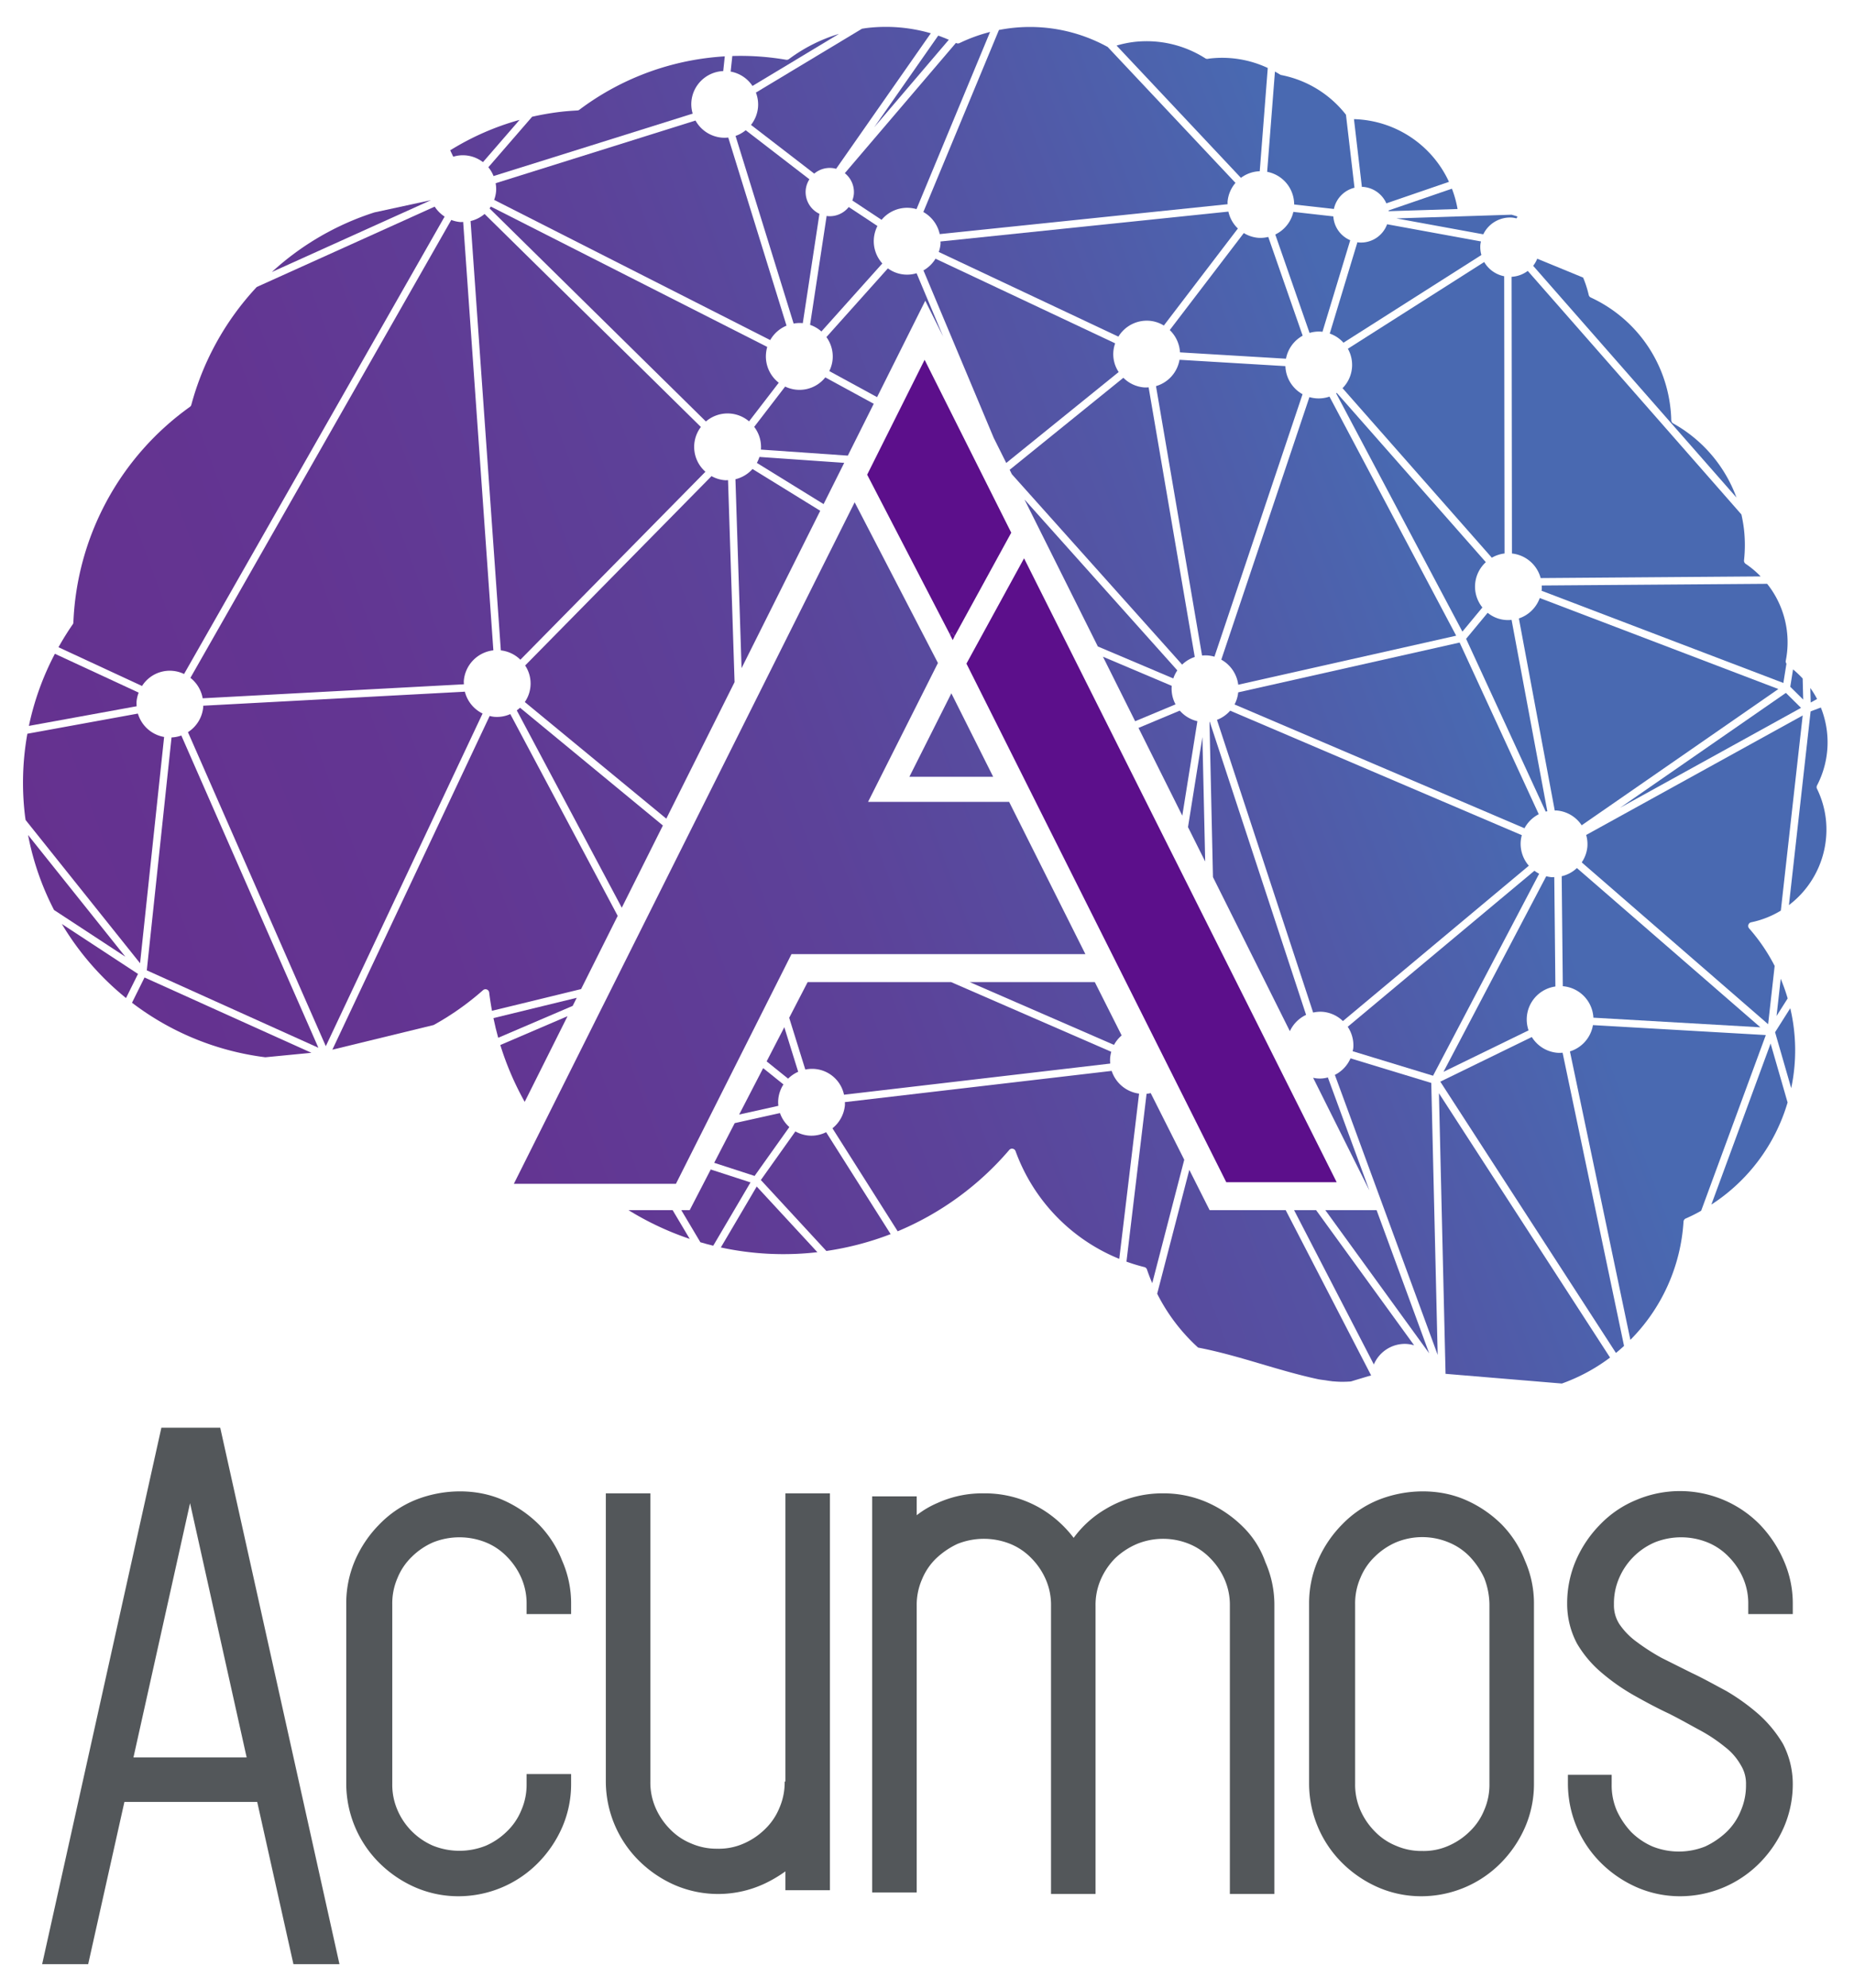 <svg id="Layer_1" data-name="Layer 1" xmlns="http://www.w3.org/2000/svg" xmlns:xlink="http://www.w3.org/1999/xlink" viewBox="0 0 504 540.506"><defs><style>.cls-1{fill:#5c0f8b;}.cls-2{fill:url(#linear-gradient);}.cls-3{fill:url(#linear-gradient-2);}.cls-4{fill:url(#linear-gradient-3);}.cls-5{fill:url(#linear-gradient-4);}.cls-6{fill:url(#linear-gradient-5);}.cls-7{fill:url(#linear-gradient-6);}.cls-8{fill:url(#linear-gradient-7);}.cls-9{fill:url(#linear-gradient-8);}.cls-10{fill:url(#linear-gradient-9);}.cls-11{fill:url(#linear-gradient-10);}.cls-12{fill:url(#linear-gradient-11);}.cls-13{fill:url(#linear-gradient-12);}.cls-14{fill:url(#linear-gradient-13);}.cls-15{fill:url(#linear-gradient-14);}.cls-16{fill:url(#linear-gradient-15);}.cls-17{fill:url(#linear-gradient-16);}.cls-18{fill:url(#linear-gradient-17);}.cls-19{fill:url(#linear-gradient-18);}.cls-20{fill:url(#linear-gradient-19);}.cls-21{fill:url(#linear-gradient-20);}.cls-22{fill:url(#linear-gradient-21);}.cls-23{fill:url(#linear-gradient-22);}.cls-24{fill:url(#linear-gradient-23);}.cls-25{fill:url(#linear-gradient-24);}.cls-26{fill:url(#linear-gradient-25);}.cls-27{fill:url(#linear-gradient-26);}.cls-28{fill:url(#linear-gradient-27);}.cls-29{fill:url(#linear-gradient-28);}.cls-30{fill:url(#linear-gradient-29);}.cls-31{fill:url(#linear-gradient-30);}.cls-32{fill:url(#linear-gradient-31);}.cls-33{fill:url(#linear-gradient-32);}.cls-34{fill:url(#linear-gradient-33);}.cls-35{fill:url(#linear-gradient-34);}.cls-36{fill:url(#linear-gradient-35);}.cls-37{fill:url(#linear-gradient-36);}.cls-38{fill:url(#linear-gradient-37);}.cls-39{fill:url(#linear-gradient-38);}.cls-40{fill:url(#linear-gradient-39);}.cls-41{fill:url(#linear-gradient-40);}.cls-42{fill:url(#linear-gradient-41);}.cls-43{fill:url(#linear-gradient-42);}.cls-44{fill:url(#linear-gradient-43);}.cls-45{fill:url(#linear-gradient-44);}.cls-46{fill:url(#linear-gradient-45);}.cls-47{fill:url(#linear-gradient-46);}.cls-48{fill:url(#linear-gradient-47);}.cls-49{fill:url(#linear-gradient-48);}.cls-50{fill:url(#linear-gradient-49);}.cls-51{fill:url(#linear-gradient-50);}.cls-52{fill:url(#linear-gradient-51);}.cls-53{fill:url(#linear-gradient-52);}.cls-54{fill:url(#linear-gradient-53);}.cls-55{fill:url(#linear-gradient-54);}.cls-56{fill:url(#linear-gradient-55);}.cls-57{fill:url(#linear-gradient-56);}.cls-58{fill:url(#linear-gradient-57);}.cls-59{fill:url(#linear-gradient-58);}.cls-60{fill:url(#linear-gradient-59);}.cls-61{fill:url(#linear-gradient-60);}.cls-62{fill:url(#linear-gradient-61);}.cls-63{fill:url(#linear-gradient-62);}.cls-64{fill:url(#linear-gradient-63);}.cls-65{fill:url(#linear-gradient-64);}.cls-66{fill:url(#linear-gradient-65);}.cls-67{fill:url(#linear-gradient-66);}.cls-68{fill:url(#linear-gradient-67);}.cls-69{fill:url(#linear-gradient-68);}.cls-70{fill:url(#linear-gradient-69);}.cls-71{fill:url(#linear-gradient-70);}.cls-72{fill:url(#linear-gradient-71);}.cls-73{fill:url(#linear-gradient-72);}.cls-74{fill:url(#linear-gradient-73);}.cls-75{fill:url(#linear-gradient-74);}.cls-76{fill:url(#linear-gradient-75);}.cls-77{fill:url(#linear-gradient-76);}.cls-78{fill:url(#linear-gradient-77);}.cls-79{fill:url(#linear-gradient-78);}.cls-80{fill:url(#linear-gradient-79);}.cls-81{fill:url(#linear-gradient-80);}.cls-82{fill:url(#linear-gradient-81);}.cls-83{fill:url(#linear-gradient-82);}.cls-84{fill:url(#linear-gradient-83);}.cls-85{fill:url(#linear-gradient-84);}.cls-86{fill:url(#linear-gradient-85);}.cls-87{fill:url(#linear-gradient-86);}.cls-88{fill:url(#linear-gradient-87);}.cls-89{fill:url(#linear-gradient-88);}.cls-90{fill:url(#linear-gradient-89);}.cls-91{fill:url(#linear-gradient-90);}.cls-92{fill:url(#linear-gradient-91);}.cls-93{fill:url(#linear-gradient-92);}.cls-94{fill:url(#linear-gradient-93);}.cls-95{fill:url(#linear-gradient-94);}.cls-96{fill:none;}.cls-97{fill:#53575a;}</style><linearGradient id="linear-gradient" x1="-10.027" y1="315.476" x2="439.557" y2="481.836" gradientTransform="matrix(1, 0, 0, -1, 0, 513.701)" gradientUnits="userSpaceOnUse"><stop offset="0" stop-color="#65318f"/><stop offset="0.211" stop-color="#633592"/><stop offset="0.436" stop-color="#5c4299"/><stop offset="0.666" stop-color="#5257a6"/><stop offset="0.814" stop-color="#4969b1"/></linearGradient><linearGradient id="linear-gradient-2" x1="8.448" y1="265.55" x2="458.032" y2="431.91" xlink:href="#linear-gradient"/><linearGradient id="linear-gradient-3" x1="14.778" y1="248.441" x2="464.363" y2="414.801" xlink:href="#linear-gradient"/><linearGradient id="linear-gradient-4" x1="23.538" y1="224.769" x2="473.122" y2="391.129" xlink:href="#linear-gradient"/><linearGradient id="linear-gradient-5" x1="14.233" y1="249.916" x2="463.817" y2="416.276" xlink:href="#linear-gradient"/><linearGradient id="linear-gradient-6" x1="39.351" y1="182.033" x2="488.936" y2="348.393" xlink:href="#linear-gradient"/><linearGradient id="linear-gradient-7" x1="-36.461" y1="386.915" x2="413.123" y2="553.275" xlink:href="#linear-gradient"/><linearGradient id="linear-gradient-8" x1="52.762" y1="145.79" x2="502.347" y2="312.15" xlink:href="#linear-gradient"/><linearGradient id="linear-gradient-9" x1="-8.186" y1="310.501" x2="441.398" y2="476.861" xlink:href="#linear-gradient"/><linearGradient id="linear-gradient-10" x1="-41.336" y1="400.088" x2="408.249" y2="566.448" xlink:href="#linear-gradient"/><linearGradient id="linear-gradient-11" x1="-6.165" y1="305.041" x2="443.419" y2="471.401" xlink:href="#linear-gradient"/><linearGradient id="linear-gradient-12" x1="-42.748" y1="403.905" x2="406.836" y2="570.265" xlink:href="#linear-gradient"/><linearGradient id="linear-gradient-13" x1="33.857" y1="196.881" x2="483.441" y2="363.241" xlink:href="#linear-gradient"/><linearGradient id="linear-gradient-14" x1="-22.17" y1="348.294" x2="427.414" y2="514.654" xlink:href="#linear-gradient"/><linearGradient id="linear-gradient-15" x1="-27.925" y1="363.845" x2="421.659" y2="530.205" xlink:href="#linear-gradient"/><linearGradient id="linear-gradient-16" x1="61.794" y1="121.381" x2="511.379" y2="287.741" xlink:href="#linear-gradient"/><linearGradient id="linear-gradient-17" x1="17.815" y1="240.234" x2="467.399" y2="406.594" xlink:href="#linear-gradient"/><linearGradient id="linear-gradient-18" x1="69.462" y1="100.659" x2="519.046" y2="267.019" xlink:href="#linear-gradient"/><linearGradient id="linear-gradient-19" x1="73.152" y1="90.688" x2="522.736" y2="257.048" xlink:href="#linear-gradient"/><linearGradient id="linear-gradient-20" x1="-5.742" y1="303.896" x2="443.843" y2="470.256" xlink:href="#linear-gradient"/><linearGradient id="linear-gradient-21" x1="79.076" y1="74.678" x2="528.66" y2="241.038" xlink:href="#linear-gradient"/><linearGradient id="linear-gradient-22" x1="63.275" y1="117.38" x2="512.859" y2="283.74" xlink:href="#linear-gradient"/><linearGradient id="linear-gradient-23" x1="61.36" y1="122.555" x2="510.944" y2="288.915" xlink:href="#linear-gradient"/><linearGradient id="linear-gradient-24" x1="16.828" y1="242.903" x2="466.412" y2="409.263" xlink:href="#linear-gradient"/><linearGradient id="linear-gradient-25" x1="38.254" y1="184.998" x2="487.838" y2="351.358" xlink:href="#linear-gradient"/><linearGradient id="linear-gradient-26" x1="83.128" y1="63.727" x2="532.712" y2="230.087" xlink:href="#linear-gradient"/><linearGradient id="linear-gradient-27" x1="19.63" y1="235.328" x2="469.215" y2="401.688" xlink:href="#linear-gradient"/><linearGradient id="linear-gradient-28" x1="48.813" y1="156.464" x2="498.397" y2="322.824" xlink:href="#linear-gradient"/><linearGradient id="linear-gradient-29" x1="39.166" y1="182.535" x2="488.75" y2="348.895" xlink:href="#linear-gradient"/><linearGradient id="linear-gradient-30" x1="58.926" y1="129.134" x2="508.51" y2="295.494" xlink:href="#linear-gradient"/><linearGradient id="linear-gradient-31" x1="60.329" y1="125.34" x2="509.914" y2="291.7" xlink:href="#linear-gradient"/><linearGradient id="linear-gradient-32" x1="56.832" y1="134.792" x2="506.416" y2="301.152" xlink:href="#linear-gradient"/><linearGradient id="linear-gradient-33" x1="12.835" y1="253.693" x2="462.419" y2="420.053" xlink:href="#linear-gradient"/><linearGradient id="linear-gradient-34" x1="-6.459" y1="305.834" x2="443.125" y2="472.194" xlink:href="#linear-gradient"/><linearGradient id="linear-gradient-35" x1="45.576" y1="165.211" x2="495.16" y2="331.571" xlink:href="#linear-gradient"/><linearGradient id="linear-gradient-36" x1="-14.999" y1="328.913" x2="434.586" y2="495.273" xlink:href="#linear-gradient"/><linearGradient id="linear-gradient-37" x1="-9.62" y1="314.377" x2="439.964" y2="480.737" xlink:href="#linear-gradient"/><linearGradient id="linear-gradient-38" x1="40.734" y1="178.296" x2="490.255" y2="344.633" xlink:href="#linear-gradient"/><linearGradient id="linear-gradient-39" x1="45.139" y1="166.392" x2="494.723" y2="332.752" xlink:href="#linear-gradient"/><linearGradient id="linear-gradient-40" x1="6.505" y1="270.799" x2="456.09" y2="437.159" xlink:href="#linear-gradient"/><linearGradient id="linear-gradient-41" x1="84.063" y1="61.199" x2="533.648" y2="227.559" xlink:href="#linear-gradient"/><linearGradient id="linear-gradient-42" x1="57.104" y1="134.057" x2="506.688" y2="300.417" xlink:href="#linear-gradient"/><linearGradient id="linear-gradient-43" x1="83.933" y1="61.551" x2="533.517" y2="227.911" xlink:href="#linear-gradient"/><linearGradient id="linear-gradient-44" x1="48.567" y1="157.128" x2="498.151" y2="323.488" xlink:href="#linear-gradient"/><linearGradient id="linear-gradient-45" x1="1.433" y1="284.507" x2="451.017" y2="450.867" xlink:href="#linear-gradient"/><linearGradient id="linear-gradient-46" x1="24.267" y1="222.798" x2="473.851" y2="389.158" xlink:href="#linear-gradient"/><linearGradient id="linear-gradient-47" x1="-3.551" y1="297.976" x2="446.033" y2="464.336" xlink:href="#linear-gradient"/><linearGradient id="linear-gradient-48" x1="78.043" y1="77.469" x2="527.628" y2="243.829" xlink:href="#linear-gradient"/><linearGradient id="linear-gradient-49" x1="62.087" y1="120.589" x2="511.672" y2="286.949" xlink:href="#linear-gradient"/><linearGradient id="linear-gradient-50" x1="-18.218" y1="337.612" x2="431.367" y2="503.972" xlink:href="#linear-gradient"/><linearGradient id="linear-gradient-51" x1="70.928" y1="96.699" x2="520.512" y2="263.059" xlink:href="#linear-gradient"/><linearGradient id="linear-gradient-52" x1="-24.844" y1="355.519" x2="424.74" y2="521.879" xlink:href="#linear-gradient"/><linearGradient id="linear-gradient-53" x1="-14.135" y1="326.58" x2="435.449" y2="492.94" xlink:href="#linear-gradient"/><linearGradient id="linear-gradient-54" x1="-26.526" y1="360.066" x2="423.058" y2="526.426" xlink:href="#linear-gradient"/><linearGradient id="linear-gradient-55" x1="-31.533" y1="373.596" x2="418.051" y2="539.956" xlink:href="#linear-gradient"/><linearGradient id="linear-gradient-56" x1="47.461" y1="160.116" x2="497.045" y2="326.476" xlink:href="#linear-gradient"/><linearGradient id="linear-gradient-57" x1="37.216" y1="187.803" x2="486.801" y2="354.162" xlink:href="#linear-gradient"/><linearGradient id="linear-gradient-58" x1="-36.798" y1="387.824" x2="412.787" y2="554.184" xlink:href="#linear-gradient"/><linearGradient id="linear-gradient-59" x1="46.101" y1="163.791" x2="495.686" y2="330.151" xlink:href="#linear-gradient"/><linearGradient id="linear-gradient-60" x1="13.712" y1="251.322" x2="463.296" y2="417.682" xlink:href="#linear-gradient"/><linearGradient id="linear-gradient-61" x1="17.979" y1="239.79" x2="467.564" y2="406.15" xlink:href="#linear-gradient"/><linearGradient id="linear-gradient-62" x1="-18.229" y1="337.644" x2="431.355" y2="504.004" xlink:href="#linear-gradient"/><linearGradient id="linear-gradient-63" x1="65.152" y1="112.308" x2="514.736" y2="278.668" xlink:href="#linear-gradient"/><linearGradient id="linear-gradient-64" x1="4.486" y1="276.255" x2="454.071" y2="442.615" xlink:href="#linear-gradient"/><linearGradient id="linear-gradient-65" x1="92.374" y1="38.74" x2="541.959" y2="205.099" xlink:href="#linear-gradient"/><linearGradient id="linear-gradient-66" x1="-24.243" y1="353.896" x2="425.341" y2="520.256" xlink:href="#linear-gradient"/><linearGradient id="linear-gradient-67" x1="23.955" y1="223.641" x2="473.539" y2="390.001" xlink:href="#linear-gradient"/><linearGradient id="linear-gradient-68" x1="-25.257" y1="356.635" x2="424.327" y2="522.995" xlink:href="#linear-gradient"/><linearGradient id="linear-gradient-69" x1="56.597" y1="135.427" x2="506.181" y2="301.787" xlink:href="#linear-gradient"/><linearGradient id="linear-gradient-70" x1="-9.342" y1="313.625" x2="440.243" y2="479.985" xlink:href="#linear-gradient"/><linearGradient id="linear-gradient-71" x1="48.082" y1="158.439" x2="497.666" y2="324.799" xlink:href="#linear-gradient"/><linearGradient id="linear-gradient-72" x1="-44.49" y1="408.612" x2="405.095" y2="574.972" xlink:href="#linear-gradient"/><linearGradient id="linear-gradient-73" x1="-43.159" y1="405.014" x2="406.426" y2="571.374" xlink:href="#linear-gradient"/><linearGradient id="linear-gradient-74" x1="13.668" y1="251.44" x2="463.253" y2="417.8" xlink:href="#linear-gradient"/><linearGradient id="linear-gradient-75" x1="36.804" y1="188.918" x2="486.388" y2="355.278" xlink:href="#linear-gradient"/><linearGradient id="linear-gradient-76" x1="10.826" y1="259.122" x2="460.41" y2="425.482" xlink:href="#linear-gradient"/><linearGradient id="linear-gradient-77" x1="-13.801" y1="325.677" x2="435.783" y2="492.037" xlink:href="#linear-gradient"/><linearGradient id="linear-gradient-78" x1="-18.348" y1="337.963" x2="431.237" y2="504.323" xlink:href="#linear-gradient"/><linearGradient id="linear-gradient-79" x1="14.756" y1="248.501" x2="464.34" y2="414.861" xlink:href="#linear-gradient"/><linearGradient id="linear-gradient-80" x1="10.524" y1="259.937" x2="460.109" y2="426.297" xlink:href="#linear-gradient"/><linearGradient id="linear-gradient-81" x1="-29.461" y1="367.997" x2="420.123" y2="534.357" xlink:href="#linear-gradient"/><linearGradient id="linear-gradient-82" x1="11.67" y1="256.842" x2="461.254" y2="423.202" xlink:href="#linear-gradient"/><linearGradient id="linear-gradient-83" x1="-4.902" y1="301.626" x2="444.682" y2="467.986" xlink:href="#linear-gradient"/><linearGradient id="linear-gradient-84" x1="17.632" y1="240.728" x2="467.216" y2="407.088" xlink:href="#linear-gradient"/><linearGradient id="linear-gradient-85" x1="50.455" y1="152.027" x2="500.039" y2="318.387" xlink:href="#linear-gradient"/><linearGradient id="linear-gradient-86" x1="32.86" y1="199.576" x2="482.444" y2="365.936" xlink:href="#linear-gradient"/><linearGradient id="linear-gradient-87" x1="45.404" y1="165.677" x2="494.988" y2="332.037" xlink:href="#linear-gradient"/><linearGradient id="linear-gradient-88" x1="46.97" y1="161.444" x2="496.554" y2="327.804" xlink:href="#linear-gradient"/><linearGradient id="linear-gradient-89" x1="26.318" y1="217.255" x2="475.902" y2="383.615" xlink:href="#linear-gradient"/><linearGradient id="linear-gradient-90" x1="84.246" y1="60.706" x2="533.83" y2="227.066" xlink:href="#linear-gradient"/><linearGradient id="linear-gradient-91" x1="85.171" y1="58.205" x2="534.756" y2="224.565" xlink:href="#linear-gradient"/><linearGradient id="linear-gradient-92" x1="81.193" y1="68.958" x2="530.777" y2="235.318" xlink:href="#linear-gradient"/><linearGradient id="linear-gradient-93" x1="97.89" y1="23.833" x2="547.474" y2="190.193" xlink:href="#linear-gradient"/><linearGradient id="linear-gradient-94" x1="85.368" y1="57.673" x2="534.953" y2="224.033" xlink:href="#linear-gradient"/></defs><title>acumos-stacked-color</title><polygon class="cls-1" points="350.62 295.97 348.951 292.634 345.945 286.632 342.235 279.223 324.906 244.647 323.02 240.874 321.629 238.105 320.295 235.431 318.351 231.565 278.387 151.789 264.595 177 262.724 180.425 262.852 180.684 264.019 183.019 265.225 185.417 278.132 211.182 279.734 214.383 281.064 217.037 281.339 217.584 281.841 218.591 302.08 258.987 303.03 260.88 303.682 262.188 304.363 263.54 305.288 265.389 313.765 282.308 315.581 285.932 317.052 288.87 317.868 290.501 321.683 298.112 326.47 307.671 333.358 321.421 336.441 321.421 338.587 321.421 351.701 321.421 353.553 321.421 363.37 321.421 358.413 311.521 350.62 295.97"/><polygon class="cls-1" points="272.689 140.414 269.411 133.871 251.35 97.819 249.626 101.269 247.768 104.982 247.352 105.813 246.332 107.857 239.367 121.783 235.731 129.058 258.244 172.511 258.756 171.877 259.523 172.933 274.902 144.827 272.689 140.414"/><polygon class="cls-1" points="258.244 172.511 258.238 172.52 258.992 174.03 259.523 172.933 258.756 171.877 258.244 172.511"/><path class="cls-2" d="M37.154,192.011a8.255,8.255,0,0,1-.03-1.293,8.769,8.769,0,0,1,.575-2.411L14.924,177.747a75.161,75.161,0,0,0-7.067,19.607l22.018-4.013Z"/><path class="cls-3" d="M34.07,260.108,8.537,228.156l-.907-1.141a74.843,74.843,0,0,0,7.06,20.393l3.129,2.049Z"/><path class="cls-4" d="M16.813,251.21A75.916,75.916,0,0,0,34.259,271.347l.968-1.95,2.29-4.611Z"/><polygon class="cls-5" points="269.987 211.185 258.621 188.497 247.212 211.185 269.987 211.185"/><polygon class="cls-6" points="259.523 172.933 259.523 172.933 259.405 173.15 259.523 172.933"/><path class="cls-7" d="M420.632,220.56l-9.721-52.031A8.703,8.703,0,0,1,404.411,166.606l-5.858,7.074,13.069,28.369,8.571,18.602C420.337,220.621,420.481,220.59,420.632,220.56Z"/><path class="cls-8" d="M237.657,34.588l20.273-23.779c-.983-.427-1.935-.794-2.88-1.126L244.491,24.8Z"/><path class="cls-9" d="M205.132,319.709l2.562-3.606,6.886-9.682a9.095,9.095,0,0,1-2.547-3.803l-12.303,2.732-5.58,10.79Z"/><path class="cls-10" d="M377.509,57.423l7.106-.227,11.617-.37a30.023,30.023,0,0,0-1.534-5.526l-17.234,5.922C377.471,57.295,377.502,57.355,377.509,57.423Z"/><path class="cls-11" d="M101.782,57.749A75.109,75.109,0,0,0,73.905,73.955l43.259-19.54Z"/><path class="cls-12" d="M397.494,62.654l5.73,1.05a8.072,8.072,0,0,1,7.906-4.539,8.519,8.519,0,0,1,1.127.208l.264-.499c-.536-.181-1.073-.351-1.617-.499l-31.301,1.006Z"/><path class="cls-13" d="M204.558,23.371,228.065,9.214a43.904,43.904,0,0,0-13.591,6.848,1.008,1.008,0,0,1-.779.189,73.069,73.069,0,0,0-14.618-1.024l-.453,4.236A9.034,9.034,0,0,1,204.558,23.371Z"/><path class="cls-14" d="M134.14,276.797c.371,1.814.809,3.605,1.293,5.351l20.25-8.674,1.098-2.196Z"/><path class="cls-15" d="M236.577,75.288l3.28-3.662a9.042,9.042,0,0,1-2.298-6.78,9.16,9.16,0,0,1,.968-3.401l-5.358-3.553-2.442-1.61a6.566,6.566,0,0,1-5.684,2.479c-.114-.008-.22-.046-.325-.057l-4.505,29.615a9.028,9.028,0,0,1,3.084,1.803Z"/><path class="cls-16" d="M202.721,35.405a8.987,8.987,0,0,1-2.767,1.55l6.485,20.949,9.305,30.069a8.806,8.806,0,0,1,2.283-.136c.068.004.136.03.205.038l4.527-29.74a6.557,6.557,0,0,1-3.734-6.44,6.459,6.459,0,0,1,1.013-2.948Z"/><path class="cls-17" d="M422.824,268.203l-.136-13.568-.166-16.167c-.265,0-.522.037-.793.015a8.52,8.52,0,0,1-1.391-.257l-18.345,34.929-9.592,18.255,23.13-11.277a9.058,9.058,0,0,1,7.294-11.928Z"/><path class="cls-18" d="M363.404,106.823c-.06.042-.113.087-.173.126l21.709,40.979,12.608,23.791,5.434-6.564a8.999,8.999,0,0,1,.937-12.313Z"/><path class="cls-19" d="M311.688,297.387l-5.465,45.624a49.45,49.45,0,0,0,4.861,1.481.999.999,0,0,1,.718.658c.401,1.201.877,2.434,1.429,3.711l5.669-21.867,3.031-11.685-9.122-18.123A8.921,8.921,0,0,1,311.688,297.387Z"/><path class="cls-20" d="M482.946,276.223l1.594-2.517,1.429-2.26a51.979,51.979,0,0,0-1.889-5.337Z"/><path class="cls-21" d="M342.036,64.657a9.037,9.037,0,0,1-3.916-1.293L323.812,82.11l-5.821,7.627a9.082,9.082,0,0,1,2.782,6.062L347.599,97.405l1.988.118a9.084,9.084,0,0,1,4.535-6.258l-2.532-7.256-6.818-19.593A8.889,8.889,0,0,1,342.036,64.657Z"/><path class="cls-22" d="M367.131,287.735a9.113,9.113,0,0,1-4.256,4.505l2.403,6.539,25.549,69.586-1.746-73.939Z"/><path class="cls-23" d="M309.654,297.334a9.106,9.106,0,0,1-7.453-6.183l-36.683,4.294-35.843,4.195c0,.257.03.506.015.771a9.066,9.066,0,0,1-3.393,6.342l17.733,28.005a80.883,80.883,0,0,0,30.325-22.11.974.974,0,0,1,.847-.347.394.394,0,0,1,.098.008,1.011,1.011,0,0,1,.771.65,50.039,50.039,0,0,0,28.194,29.297l2.963-24.679Z"/><path class="cls-24" d="M373.337,287.516l16.229,4.951,6.327-12.048,22.518-42.873a9.377,9.377,0,0,1-1.285-.809l-9.449,7.892-41.309,34.528a9.007,9.007,0,0,1,1.519,5.722c-.03.317-.113.612-.174.922Z"/><path class="cls-25" d="M141.366,192.412a8.09,8.09,0,0,1-.884.725L169.029,246.781l11.174-22.349Z"/><path class="cls-26" d="M136.007,284.114a80.229,80.229,0,0,0,6.629,15.456l11.646-23.293Z"/><path class="cls-27" d="M465.221,327.501a49.812,49.812,0,0,0,20.727-27.763l-4.619-16.025Z"/><path class="cls-28" d="M166.325,246.003l-27.605-51.861a8.882,8.882,0,0,1-4.308.749,8.049,8.049,0,0,1-1.3-.234l-42.76,90.728,27.529-6.704a75.227,75.227,0,0,0,13.432-9.479,1.012,1.012,0,0,1,1.67.643c.181,1.526.431,3.159.763,4.966l9.358-2.275,14.861-3.626,9.953-19.908Z"/><polygon class="cls-29" points="474.767 200.642 489.598 192.449 485.486 188.381 477.527 193.895 440.422 219.602 474.767 200.642"/><path class="cls-30" d="M414.426,225.179a9.105,9.105,0,0,1,3.878-3.81l-21.512-46.675-60.191,13.541a8.956,8.956,0,0,1-.998,3.292l37.575,16.04Z"/><path class="cls-31" d="M219.886,308.741a9.104,9.104,0,0,1-3.666-1.134l-4.021,5.661-5.367,7.551,17.809,19.29a81.168,81.168,0,0,0,17.476-4.58l-17.536-27.711A8.948,8.948,0,0,1,219.886,308.741Z"/><path class="cls-32" d="M200.703,331.092l-4.747,8.064A80.69,80.69,0,0,0,222.2,340.442l-16.493-17.854Z"/><path class="cls-33" d="M185.202,329.006l5.19,8.73c1.156.34,2.32.657,3.499.944l10.129-17.211-9.834-3.197-.975-.317-5.715,11.051Z"/><path class="cls-34" d="M126.37,188.054l-71.127,3.813c-.008.105.015.211.007.318a9.044,9.044,0,0,1-4.157,6.871l32.231,73.44,5.246,11.935,42.617-90.44A9.072,9.072,0,0,1,126.37,188.054Z"/><path class="cls-35" d="M362.46,58.83,351.591,57.605a9.047,9.047,0,0,1-4.913,6.153L354.939,87.492l1.058,3.023a8.912,8.912,0,0,1,3.212-.348c.106.008.197.045.295.053l7.551-24.906A7.554,7.554,0,0,1,362.46,58.83Z"/><path class="cls-36" d="M214.248,293.26a9.068,9.068,0,0,1,2.736-1.868l-3.771-12.119-4.805,9.292Z"/><path class="cls-37" d="M256.411,91.543l-4.967-11.843-2.275-5.417a8.825,8.825,0,0,1-7.801-1.319L225.987,90.153l-1.33,1.489a9.014,9.014,0,0,1,1.693,5.987,8.877,8.877,0,0,1-.915,3.258l3.545,1.935,9.448,5.151L251.531,81.764Z"/><path class="cls-38" d="M296.737,107.107l7.369-5.964a8.703,8.703,0,0,1-.952-7.797L271.959,78.644l-17.642-8.31a9.031,9.031,0,0,1-3.28,3.182l19.102,45.532,3.404,6.821Z"/><path class="cls-39" d="M429.974,224.377l29.343-20.325,24.12-16.72-64.861-24.744a9.105,9.105,0,0,1-5.677,5.552l9.75,52.224c.189.008.363-.022.552-.008A9.038,9.038,0,0,1,429.974,224.377Z"/><path class="cls-40" d="M355.052,275.92l-26.183-79.676c-.022,0-.045.015-.075.015L329.74,238.468l20.904,41.884A9.15,9.15,0,0,1,355.052,275.92Z"/><path class="cls-41" d="M198.548,150.211l-.635-19.668c-.287.004-.567.038-.855.015a8.933,8.933,0,0,1-3.635-1.111l-50.666,51.483a8.852,8.852,0,0,1-.091,9.939l14.021,11.558,24.443,20.148,18.56-37.122Z"/><path class="cls-42" d="M480.028,281.408l-46.993-2.706a9.064,9.064,0,0,1-6.259,7.15l6.947,33.146,9.486,45.277a49.95,49.95,0,0,0,14.445-32.132,1.003,1.003,0,0,1,.59-.855l.317-.135c.454-.212.914-.423,1.368-.642.855-.416,1.701-.862,2.525-1.338l3.348-9.108Z"/><path class="cls-43" d="M493.937,214.445a1.007,1.007,0,0,1,.015-.906,25.391,25.391,0,0,0,1.035-21.18l-2.139.809-.642.249-5.896,52.662a25.785,25.785,0,0,0,10.03-23.455A25.248,25.248,0,0,0,493.937,214.445Z"/><path class="cls-44" d="M423.391,286.231a9.078,9.078,0,0,1-6.976-4.286l-9.29,4.528-15.587,7.604L400.692,308.219l38.595,59.615c.756-.62,1.489-1.255,2.2-1.912l-16.705-79.715A9.548,9.548,0,0,1,423.391,286.231Z"/><path class="cls-45" d="M214.537,276.714l4.382,14.074a8.871,8.871,0,0,1,10.521,6.835l.001.006,63.108-7.385,9.267-1.088a8.567,8.567,0,0,1-.03-1.535,9.214,9.214,0,0,1,.303-1.663L258.553,267.008H219.556Z"/><path class="cls-46" d="M219.35,136.631,204.565,127.508a9.095,9.095,0,0,1-4.641,2.786L201.103,166.64l.489,15.009,21.387-42.778Z"/><path class="cls-47" d="M319.564,191.497a9.004,9.004,0,0,1-1.043-4.966c0-.022.015-.042.015-.064l-18.704-7.922,8.755,17.541Z"/><path class="cls-48" d="M377.078,60.972a7.57,7.57,0,0,1-7.702,4.951c-.128-.012-.241-.05-.37-.068l-7.521,24.834a9.023,9.023,0,0,1,3.734,2.487l21.769-13.848,15.723-10a7.97,7.97,0,0,1-.288-2.759,7.745,7.745,0,0,1,.166-.93Z"/><path class="cls-49" d="M482.546,280.637l4.384,15.208a49.72,49.72,0,0,0-.257-21.731Z"/><path class="cls-50" d="M490.051,194.52l-58.86,32.488a9.068,9.068,0,0,1,.333,3.152,8.972,8.972,0,0,1-1.542,4.301l34.347,29.819,16.327,14.181.68-6.077,1.096-9.774a50.127,50.127,0,0,0-6.947-10.205,1.01,1.01,0,0,1,.56-1.655,25.382,25.382,0,0,0,8.065-3.175l2.933-26.229Z"/><path class="cls-51" d="M351.81,55.594,362.611,56.811a7.559,7.559,0,0,1,5.601-5.771l-2.32-19.846a29.439,29.439,0,0,0-17.589-10.79,1.063,1.063,0,0,1-.348-.14c-.446-.279-.906-.551-1.368-.805l-2.117,27.253A9.038,9.038,0,0,1,351.81,55.594Z"/><path class="cls-52" d="M360.971,292.928a7.959,7.959,0,0,1-4.005.091l15.285,30.625Z"/><path class="cls-53" d="M337.342,48.353a9.018,9.018,0,0,1,5.11-1.799l1.013-12.986L344.636,18.481a29.23,29.23,0,0,0-15.828-2.563c-.008,0-.468.076-.491.084a.965.965,0,0,1-.672-.152,29.672,29.672,0,0,0-19.328-4.452,29.219,29.219,0,0,0-4.784.991l11.64,12.381Z"/><path class="cls-54" d="M370.608,50.817a7.556,7.556,0,0,1,6.266,4.468l7.211-2.476,9.811-3.371a29.31,29.31,0,0,0-25.828-17.045l2.154,18.432C370.351,50.829,370.48,50.805,370.608,50.817Z"/><path class="cls-55" d="M251.006,57.642a9.105,9.105,0,0,1,4.452,6.006l20.394-2.12,57.87-6.009c0-.219-.03-.434-.016-.657a9.035,9.035,0,0,1,2.154-5.14L301.113,12.767A43.823,43.823,0,0,0,274.854,7.634c-1.066.125-2.177.303-3.296.514L252.737,53.47Z"/><path class="cls-56" d="M232.117,52.752a6.698,6.698,0,0,1-.416,1.754l7.952,5.261a9.057,9.057,0,0,1,7.695-3.243,9.293,9.293,0,0,1,1.799.333l15.692-37.794,4.308-10.371a43.726,43.726,0,0,0-8.3,3.02,1.04,1.04,0,0,1-.884,0,1.02,1.02,0,0,0-.098-.046L229.66,47.083A6.585,6.585,0,0,1,232.117,52.752Z"/><path class="cls-57" d="M492.236,190.997l1.723-.96a24.173,24.173,0,0,0-1.837-2.985l.016.552Z"/><path class="cls-58" d="M419.105,159.183a8.017,8.017,0,0,1,.023,1.05c-.008.129-.053.25-.068.375l1.171.446,64.567,24.63.098-.623.741-4.626a1.023,1.023,0,0,1-.204-.699,25.545,25.545,0,0,0-5.042-21.01l-60.379.45Z"/><path class="cls-59" d="M206.07,29.094a9.059,9.059,0,0,1-1.913,4.868L221.345,47.204a6.547,6.547,0,0,1,4.755-1.527,6.465,6.465,0,0,1,1.194.22L253.032,9.047a43.805,43.805,0,0,0-17.34-1.44c-.362.042-.71.102-1.058.155l-.302.045-28.845,17.362A8.968,8.968,0,0,1,206.07,29.094Z"/><path class="cls-60" d="M490.112,187.12l-.067-2.653a27.385,27.385,0,0,0-2.615-2.475l-.756,4.724,3.515,3.481Z"/><path class="cls-61" d="M472.047,135.268a38.046,38.046,0,0,0-17.204-20.148,1.036,1.036,0,0,1-.522-.858c-.022-1.134-.098-2.279-.234-3.424A37.668,37.668,0,0,0,432.447,80.886a1.012,1.012,0,0,1-.56-.688,29.579,29.579,0,0,0-1.519-4.724l-.181-.076L417.888,70.334a7.947,7.947,0,0,1-1.104,1.935L438.712,97.273Z"/><path class="cls-62" d="M410.995,132.943l.022,17.54a9.068,9.068,0,0,1,7.801,6.682l59.805-.45a25.073,25.073,0,0,0-4.074-3.42,1.03,1.03,0,0,1-.446-.953,38.232,38.232,0,0,0-.022-8.519c-.152-1.258-.379-2.555-.688-3.953l-4.399-5.02L415.311,73.652a8.028,8.028,0,0,1-4.392,1.602Z"/><path class="cls-63" d="M141.465,179.361,191.768,128.253a8.971,8.971,0,0,1-1.239-12.17L131.729,58.172a9.063,9.063,0,0,1-3.81,1.927l4.626,65.591,3.605,51.135A8.981,8.981,0,0,1,141.465,179.361Z"/><path class="cls-64" d="M424.857,268.127a9.063,9.063,0,0,1,8.3,8.557l45.39,2.615-35.39-30.726L428.674,236.003a8.969,8.969,0,0,1-4.134,2.222l.302,29.902Z"/><path class="cls-65" d="M41.372,230.848l3.242-30.485a9.059,9.059,0,0,1-7.128-6.357L7.441,199.486a75.223,75.223,0,0,0-.68,22.026c.038.355.098.711.143,1.058l.061.378,31.111,38.935Z"/><path class="cls-66" d="M362.015,375.529c-.541-.038-1.084-.045-1.626-.086A13.638,13.638,0,0,0,362.015,375.529Z"/><path class="cls-67" d="M38.613,186.504a8.915,8.915,0,0,1,11.421-3.258L120.868,58.886a9.121,9.121,0,0,1-2.699-2.706L95.628,66.362,69.793,78.028A75.687,75.687,0,0,0,52.015,110.047a1.014,1.014,0,0,1-.386.567,75.738,75.738,0,0,0-31.679,58.599.848.848,0,0,1-.182.536c-1.345,1.943-2.645,4.029-3.87,6.221l21.648,10.038Z"/><path class="cls-68" d="M39.285,265.754l-.491.998-2.91,5.866a75.1,75.1,0,0,0,36.252,14.83l1.466-.144,11.058-1.073-15.669-7.067Z"/><path class="cls-69" d="M198.526,112.436a9.018,9.018,0,0,1,5.102,2.121l8.072-10.503a9.068,9.068,0,0,1-3.469-7.891,9.211,9.211,0,0,1,.34-1.841l-75.141-38.161c-.113.174-.219.348-.34.514l58.807,57.916A9.041,9.041,0,0,1,198.526,112.436Z"/><path class="cls-70" d="M187.498,336.829l-4.648-7.823H170.846A81.044,81.044,0,0,0,187.498,336.829Z"/><path class="cls-71" d="M224.354,102.602a8.96,8.96,0,0,1-10.915,2.498l-8.413,10.956a9.006,9.006,0,0,1,1.829,6.176l23.621,1.643,7.046-14.094Z"/><path class="cls-72" d="M211.595,300.645a8.549,8.549,0,0,1-.031-1.708,9,9,0,0,1,1.414-4.105l-5.517-4.434-6.524,12.617Z"/><path class="cls-73" d="M126.529,42.238a9.025,9.025,0,0,1,4.763,1.844L141.238,32.597a72.34,72.34,0,0,0-18.851,8.27l.824,1.738A8.906,8.906,0,0,1,126.529,42.238Z"/><path class="cls-74" d="M134.17,47.869l26.569-8.329,27.567-8.647a8.866,8.866,0,0,1-.355-3.266,9.064,9.064,0,0,1,8.654-8.303l.423-4.002c-1.368.083-2.774.204-4.172.37a72.904,72.904,0,0,0-35.352,14.139.945.945,0,0,1-.544.201c-1.543.083-3.069.196-4.611.378a75.258,75.258,0,0,0-7.695,1.331L132.757,45.473A8.97,8.97,0,0,1,134.17,47.869Z"/><path class="cls-75" d="M49.293,199.97a8.989,8.989,0,0,1-2.66.522l-1.187,11.164-5.541,52.155,16.085,7.263,30.56,13.788L57.411,218.474Z"/><polygon class="cls-76" points="326.867 200.393 322.952 224.872 327.625 234.229 326.867 200.393"/><path class="cls-77" d="M326.775,178.231a8.823,8.823,0,0,1,1.542-.03,8.937,8.937,0,0,1,1.822.34L351.681,114.36l2.411-7.184a9.074,9.074,0,0,1-4.663-7.635l-28.784-1.723a9.063,9.063,0,0,1-6.395,7.162l2.381,13.931Z"/><path class="cls-78" d="M304.031,91.521a9.049,9.049,0,0,1,8.436-4.308,8.835,8.835,0,0,1,3.915,1.292l20.129-26.38a9.041,9.041,0,0,1-2.577-4.595l-78.271,8.126a6.508,6.508,0,0,1,.016.661,8.751,8.751,0,0,1-.484,2.189Z"/><path class="cls-79" d="M134.118,176.81l-8.209-116.464c-.279.004-.559.041-.846.018a8.903,8.903,0,0,1-2.389-.566L51.765,184.289a9.108,9.108,0,0,1,3.334,5.56l54.03-2.895,16.977-.911c-.007-.313-.045-.624-.022-.945A9.096,9.096,0,0,1,134.118,176.81Z"/><path class="cls-80" d="M318.959,184.452a9.091,9.091,0,0,1,1.089-2.192l-.991-1.111-40.562-45.357,19.948,39.969Z"/><path class="cls-81" d="M320.41,179.637l.945,1.058a9.036,9.036,0,0,1,3.432-2.079l-12.54-73.308a8.464,8.464,0,0,1-1.248.023,8.985,8.985,0,0,1-5.616-2.623l-30.913,25.02.598,1.199Z"/><path class="cls-82" d="M189.07,32.775l-54.332,17.037a9.12,9.12,0,0,1,.121,2.23,9.265,9.265,0,0,1-.529,2.302L209.38,92.458a9.11,9.11,0,0,1,4.43-3.916l-6.002-19.388L197.974,37.393a8.787,8.787,0,0,1-1.7.034A9.078,9.078,0,0,1,189.07,32.775Z"/><path class="cls-83" d="M403.474,71.237,366.413,94.813a8.984,8.984,0,0,1-1.451,10.722l26.183,29.736L405.545,151.628a9.067,9.067,0,0,1,3.455-1.152l-.098-75.372A8.06,8.06,0,0,1,403.474,71.237Z"/><path class="cls-84" d="M206.447,124.232a9.247,9.247,0,0,1-.695,1.625l18.137,11.195,5.608-11.216Z"/><path class="cls-85" d="M357.735,108.294a9.235,9.235,0,0,1-1.776-.325l-8.957,26.701-14.997,44.676a9.109,9.109,0,0,1,4.603,6.817l59.245-13.333-14.814-27.96-19.631-37.042A9.011,9.011,0,0,1,357.735,108.294Z"/><path class="cls-86" d="M263.612,267.008l38.68,16.834.544.234a9.118,9.118,0,0,1,2.081-2.564l-7.301-14.504Z"/><path class="cls-87" d="M325.505,196.077a9.04,9.04,0,0,1-4.784-2.872l-11.228,4.694,11.908,23.86Z"/><path class="cls-88" d="M356.972,275.293a8.892,8.892,0,0,1,2.585-.204,8.986,8.986,0,0,1,5.51,2.517L395.718,251.989l19.887-16.621a9.069,9.069,0,0,1-2.2-6.682,8.727,8.727,0,0,1,.295-1.618l-79.284-33.855a9.06,9.06,0,0,1-3.591,2.502l18.149,55.239Z"/><path class="cls-89" d="M148.155,308.196a80.934,80.934,0,0,0,8.73,10.008l12.857-7.294-7.748-.974Z"/><polygon class="cls-90" points="188.429 312.55 189.212 310.99 190.981 307.479 191.982 305.486 202.004 285.557 202.803 283.975 210.555 268.561 211.677 266.329 211.939 265.808 213.548 262.61 215.156 259.412 215.169 259.412 218.741 259.412 222.323 259.412 223.308 259.412 225.188 259.412 229.528 259.412 281.985 259.412 294.079 259.412 295.061 259.412 276.264 221.879 275.759 220.875 274.323 218.006 273.338 218.006 244.132 218.006 243.15 218.006 239.562 218.006 236.003 218.006 235.981 218.006 237.592 214.808 239.201 211.607 251.27 187.62 254.973 180.253 253.438 177.291 232.335 136.56 232.335 136.56 225.853 149.528 225.386 150.452 221.293 158.638 220.941 159.348 199.234 202.762 194.812 211.607 193.21 214.808 191.611 218.006 184.796 231.635 184.192 232.844 184.192 232.844 183.156 234.916 175.094 251.04 174.384 252.466 172.097 257.033 170.908 259.412 169.309 262.61 167.713 265.808 164.455 272.322 163.377 274.464 162.363 276.498 162.302 276.619 159.744 281.742 152.447 296.334 139.691 321.843 173.703 321.843 183.75 321.843 185.193 318.985 186.114 317.149 188.429 312.55"/><path class="cls-91" d="M381.923,365.369a9.085,9.085,0,0,1,2.503.389l-26.652-36.752H351.787l21.685,41.957A9.18,9.18,0,0,1,381.923,365.369Z"/><polygon class="cls-92" points="383.881 355.318 374.22 329.007 360.278 329.007 388.515 367.94 383.881 355.318"/><path class="cls-93" d="M349.508,329.006H328.824l-5.515-10.957-8.734,33.685a50.398,50.398,0,0,0,11.127,14.645c11.041,2.106,21.553,6.233,32.665,8.605.689.147,3.709.492,3.648.546.931.065,1.86.15,2.796.148.763.001,1.525-.03,2.287-.077l.255-.048c1.409-.434,2.836-.858,4.248-1.283.385-.116.764-.211,1.143-.306Z"/><polygon class="cls-94" points="392.966 373.511 424.586 376.149 418.258 375.621 392.966 373.511"/><path class="cls-95" d="M401.803,313.661l-10.636-16.432L392.967,373.511l25.291,2.109,6.327.529a49.569,49.569,0,0,0,13.1-7.06Z"/><path class="cls-96" d="M393.613,419.135a18.667,18.667,0,0,0-14.359,0,16.718,16.718,0,0,0-5.744,3.897,21.854,21.854,0,0,0-3.897,5.744,17.28,17.28,0,0,0-1.436,7.179v49.026a17.28,17.28,0,0,0,1.436,7.179,18.453,18.453,0,0,0,9.641,9.641,18.234,18.234,0,0,0,20.103-3.897,18.943,18.943,0,0,0,3.897-5.744,17.28,17.28,0,0,0,1.436-7.179V436.161a17.28,17.28,0,0,0-1.436-7.179,18.944,18.944,0,0,0-3.897-5.744A14.717,14.717,0,0,0,393.613,419.135Z"/><polygon class="cls-96" points="36.28 477.186 67.049 477.186 51.664 408.058 36.28 477.186"/><path class="cls-97" d="M52.485,388.161h-8.615L11.459,534.007H23.972l9.846-44.103H69.921L79.767,534.007H92.28L59.869,388.161ZM36.28,477.802l15.385-69.128,15.385,69.128Z"/><path class="cls-97" d="M146.434,414.417a32.079,32.079,0,0,0-9.641-6.564c-7.385-3.282-16.41-3.077-24,0a28.734,28.734,0,0,0-9.641,6.564,32.079,32.079,0,0,0-6.564,9.641,29.428,29.428,0,0,0-2.462,11.897v49.026a30.436,30.436,0,0,0,9.026,21.538,32.079,32.079,0,0,0,9.641,6.564A29.429,29.429,0,0,0,124.69,515.545a30.436,30.436,0,0,0,21.538-9.026,32.079,32.079,0,0,0,6.564-9.641,29.429,29.429,0,0,0,2.462-11.897V482.315h-12.103v2.667a17.28,17.28,0,0,1-1.436,7.179,16.719,16.719,0,0,1-3.897,5.744,18.943,18.943,0,0,1-5.744,3.897,19.306,19.306,0,0,1-14.359,0,18.453,18.453,0,0,1-9.641-9.641,17.28,17.28,0,0,1-1.436-7.179V436.161a17.28,17.28,0,0,1,1.436-7.179,16.719,16.719,0,0,1,3.897-5.744,18.943,18.943,0,0,1,5.744-3.897,19.306,19.306,0,0,1,14.359,0,16.718,16.718,0,0,1,5.744,3.897,18.943,18.943,0,0,1,3.897,5.744,17.28,17.28,0,0,1,1.436,7.179v2.667h12.103V436.161a28.73,28.73,0,0,0-2.462-11.897A29.09,29.09,0,0,0,146.434,414.417Z"/><path class="cls-97" d="M213.306,484.366a17.28,17.28,0,0,1-1.436,7.179,16.719,16.719,0,0,1-3.897,5.744,18.943,18.943,0,0,1-5.744,3.897,16.648,16.648,0,0,1-7.179,1.436,17.28,17.28,0,0,1-7.179-1.436A16.718,16.718,0,0,1,182.126,497.289a18.943,18.943,0,0,1-3.897-5.744,17.28,17.28,0,0,1-1.436-7.179V406.007H164.69v78.359a30.436,30.436,0,0,0,9.026,21.538,32.079,32.079,0,0,0,9.641,6.564,29.782,29.782,0,0,0,24.615-.41,35.872,35.872,0,0,0,5.538-3.282v5.128h12.103V406.007H213.511v78.359Z"/><path class="cls-97" d="M337.818,415.032a32.078,32.078,0,0,0-9.641-6.564A29.428,29.428,0,0,0,316.28,406.007a29.952,29.952,0,0,0-15.795,4.308,28.657,28.657,0,0,0-8.615,7.795,31.331,31.331,0,0,0-8.615-7.795,29.952,29.952,0,0,0-15.795-4.308,29.474,29.474,0,0,0-12.718,2.667,24.678,24.678,0,0,0-5.538,3.282v-5.128H237.1V514.52h12.103V436.571a17.28,17.28,0,0,1,1.436-7.179,16.719,16.719,0,0,1,3.897-5.744,21.853,21.853,0,0,1,5.744-3.897,19.306,19.306,0,0,1,14.359,0,16.718,16.718,0,0,1,5.744,3.897,18.944,18.944,0,0,1,3.897,5.744,17.28,17.28,0,0,1,1.436,7.179v78.359h12.103V436.571a17.28,17.28,0,0,1,1.436-7.179,18.943,18.943,0,0,1,3.897-5.744,19.94,19.94,0,0,1,5.949-3.897,18.778,18.778,0,0,1,14.154,0,16.718,16.718,0,0,1,5.744,3.897,18.944,18.944,0,0,1,3.897,5.744,17.28,17.28,0,0,1,1.436,7.179v78.359h12.103V436.571a28.73,28.73,0,0,0-2.462-11.897A25.071,25.071,0,0,0,337.818,415.032Z"/><path class="cls-97" d="M408.178,414.417a32.078,32.078,0,0,0-9.641-6.564c-7.385-3.282-16.41-3.077-24,0a28.734,28.734,0,0,0-9.641,6.564,32.08,32.08,0,0,0-6.564,9.641,29.429,29.429,0,0,0-2.462,11.897v49.026a30.436,30.436,0,0,0,9.026,21.538,32.078,32.078,0,0,0,9.641,6.564,29.428,29.428,0,0,0,11.897,2.462,30.436,30.436,0,0,0,21.538-9.026,32.081,32.081,0,0,0,6.564-9.641,29.429,29.429,0,0,0,2.462-11.897V436.161a28.73,28.73,0,0,0-2.462-11.897A29.089,29.089,0,0,0,408.178,414.417Zm-3.282,21.744v48.821a17.28,17.28,0,0,1-1.436,7.179,16.719,16.719,0,0,1-3.897,5.744,18.943,18.943,0,0,1-5.744,3.897,16.648,16.648,0,0,1-7.179,1.436,17.28,17.28,0,0,1-7.179-1.436,16.718,16.718,0,0,1-5.744-3.897,18.943,18.943,0,0,1-3.897-5.744,17.28,17.28,0,0,1-1.436-7.179V436.161a17.28,17.28,0,0,1,1.436-7.179,16.719,16.719,0,0,1,3.897-5.744,18.943,18.943,0,0,1,5.744-3.897,18.667,18.667,0,0,1,14.359,0,16.718,16.718,0,0,1,5.744,3.897,21.854,21.854,0,0,1,3.897,5.744A20.344,20.344,0,0,1,404.896,436.161Z"/><path class="cls-97" d="M478.332,414.417a30.451,30.451,0,0,0-33.641-6.564,28.734,28.734,0,0,0-9.641,6.564,32.08,32.08,0,0,0-6.564,9.641,29.429,29.429,0,0,0-2.462,11.897,23.033,23.033,0,0,0,2.667,10.872,30.581,30.581,0,0,0,6.769,8,56.106,56.106,0,0,0,8.82,6.154c3.282,1.846,6.359,3.487,9.436,4.923,2.872,1.436,5.744,3.077,8.41,4.513a43.124,43.124,0,0,1,6.769,4.513,16.225,16.225,0,0,1,4.308,4.923,9.472,9.472,0,0,1,1.436,5.333,17.28,17.28,0,0,1-1.436,7.179,16.719,16.719,0,0,1-3.897,5.744,21.853,21.853,0,0,1-5.744,3.897,19.306,19.306,0,0,1-14.359,0,18.942,18.942,0,0,1-5.744-3.897,21.854,21.854,0,0,1-3.897-5.744,17.28,17.28,0,0,1-1.436-7.179v-2.667h-11.897v2.462a30.436,30.436,0,0,0,9.026,21.538,32.078,32.078,0,0,0,9.641,6.564,29.428,29.428,0,0,0,11.897,2.462,30.436,30.436,0,0,0,21.538-9.026,32.08,32.08,0,0,0,6.564-9.641,29.429,29.429,0,0,0,2.462-11.897,23.664,23.664,0,0,0-2.667-10.872,34.072,34.072,0,0,0-6.564-8,57.013,57.013,0,0,0-8.82-6.359c-3.077-1.641-6.359-3.487-9.436-4.923h0c-2.872-1.436-5.744-2.872-8.205-4.103a58.266,58.266,0,0,1-6.974-4.513,19.432,19.432,0,0,1-4.513-4.718,9.472,9.472,0,0,1-1.436-5.333,17.28,17.28,0,0,1,1.436-7.179,18.453,18.453,0,0,1,9.641-9.641,19.306,19.306,0,0,1,14.359,0,16.717,16.717,0,0,1,5.744,3.897,18.943,18.943,0,0,1,3.897,5.744,17.28,17.28,0,0,1,1.436,7.179v2.667h12.103v-2.667a28.73,28.73,0,0,0-2.462-11.897A33.075,33.075,0,0,0,478.332,414.417Z"/></svg>
